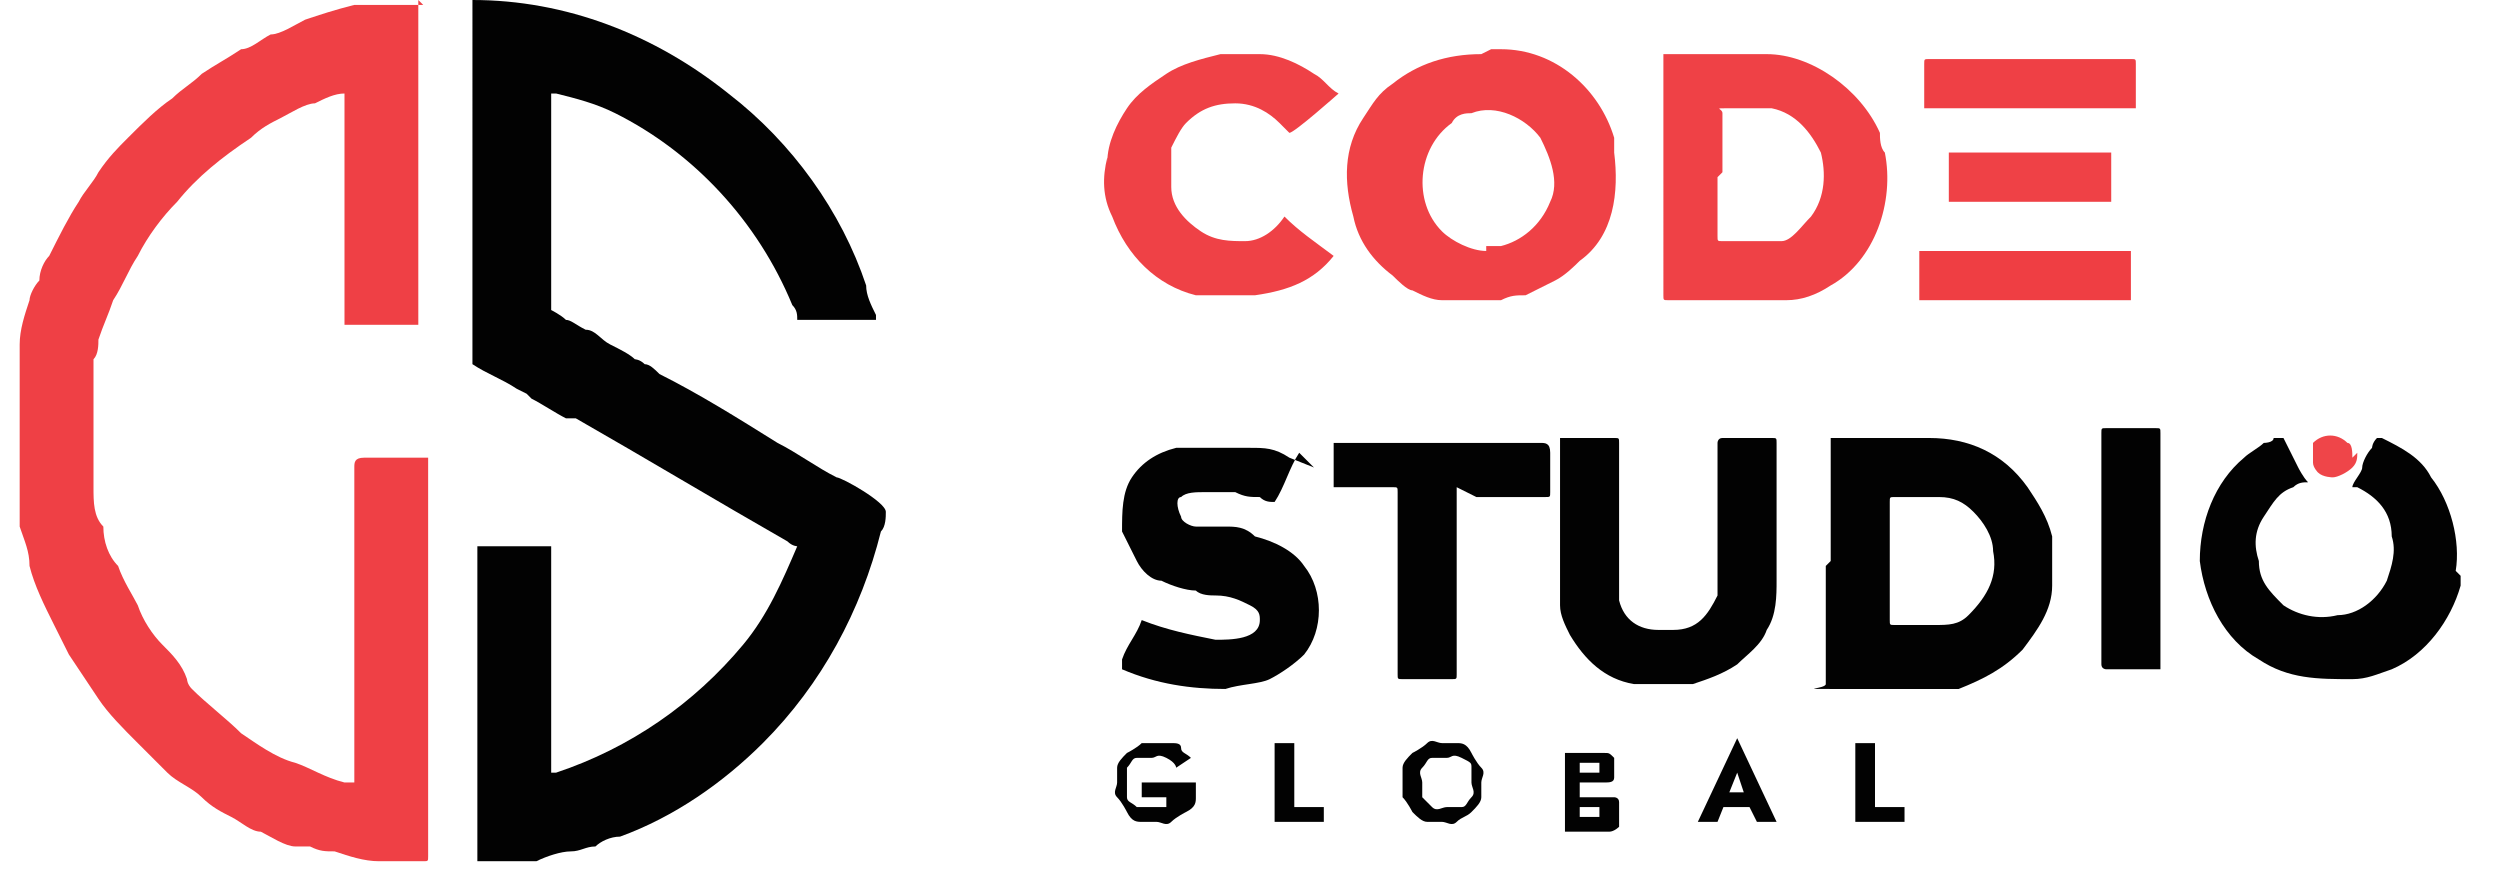 <?xml version="1.0" encoding="UTF-8"?>
<svg id="Layer_2" xmlns="http://www.w3.org/2000/svg" version="1.1" viewBox="0 0 50.8 17.8">
  <!-- Generator: Adobe Illustrator 29.4.0, SVG Export Plug-In . SVG Version: 2.1.0 Build 152)  -->
  <defs>
    <style>
      .st0 {
        fill: #ef3e43;
      }

      .st1 {
        fill: #ef4549;
      }

      .st2 {
        fill: #ef4045;
      }

      .st3 {
        fill: #020202;
      }

      .st4 {
        fill: #ef4146;
      }
    </style>
  </defs>
  <path class="st2" d="M8.5,0c0,.1,0,.2,0,.4v6.1h0c0,.1,0,.1,0,.1h-1.4s0,0-.1,0V1.9s0,0,0,0c-.2,0-.4.1-.6.2-.2,0-.5.2-.7.3-.2.1-.4.2-.6.4-.6.4-1.1.8-1.5,1.3-.3.3-.6.7-.8,1.1-.2.3-.3.6-.5.9-.1.3-.2.5-.3.8,0,.1,0,.3-.1.4,0,0,0,.2,0,.3,0,.1,0,.3,0,.4,0,0,0,.2,0,.3,0,.3,0,.7,0,1,0,.2,0,.4,0,.6,0,.3,0,.6.2.8,0,.3.1.6.3.8.1.3.3.6.4.8.1.3.3.6.5.8.2.2.4.4.5.7,0,0,0,.1.1.2.3.3.7.6,1,.9.3.2.7.5,1.1.6.3.1.6.3,1,.4,0,0,.2,0,.2,0,0,0,0,0,0-.1v-6.3c0-.1,0-.2.2-.2.4,0,.9,0,1.3,0h0s0,0,0,0c0,0,0,0,0,0v8.1h0c0,.1,0,.1-.1.1-.1,0-.2,0-.4,0-.2,0-.3,0-.5,0-.3,0-.6-.1-.9-.2-.2,0-.3,0-.5-.1,0,0-.2,0-.3,0-.2,0-.5-.2-.7-.3-.2,0-.4-.2-.6-.3-.2-.1-.4-.2-.6-.4-.2-.2-.5-.3-.7-.5-.2-.2-.4-.4-.6-.6-.3-.3-.6-.6-.8-.9-.2-.3-.4-.6-.6-.9-.1-.2-.2-.4-.3-.6-.2-.4-.4-.8-.5-1.2,0-.3-.1-.5-.2-.8,0,0,0-.2,0-.3,0-.1,0-.2,0-.3,0-.2,0-.3,0-.5,0-.2,0-.3,0-.5,0-.3,0-.6,0-.9,0-.2,0-.3,0-.5,0-.1,0-.2,0-.4,0,0,0-.2,0-.3,0-.3.1-.6.2-.9,0-.1.1-.3.2-.4,0-.2.1-.4.2-.5.2-.4.4-.8.6-1.1.1-.2.3-.4.4-.6.2-.3.4-.5.6-.7.3-.3.6-.6.9-.8.2-.2.4-.3.6-.5.3-.2.5-.3.8-.5.2,0,.4-.2.6-.3.2,0,.5-.2.7-.3.3-.1.6-.2,1-.3.2,0,.4,0,.6,0,.2,0,.3,0,.5,0,.1,0,.2,0,.3,0,0,0,0,0,0,0h0Z"/>
  <path class="st3" d="M10.7,8c0,0,0,0-.2-.1-.3-.2-.6-.3-.9-.5,0,0,0,0,0-.1,0-.2,0-.4,0-.6V.1s0,0,0-.1c1.9,0,3.7.7,5.2,1.9,1.3,1,2.3,2.4,2.8,3.9,0,.2.1.4.2.6,0,0,0,0,0,.1,0,0,0,0,0,0h-1.5c0,0,0,0-.1,0,0-.1,0-.2-.1-.3-.7-1.7-2-3.1-3.6-3.9-.4-.2-.8-.3-1.2-.4,0,0-.1,0-.1,0v4.3s0,0,0,.1c0,0,0,0,0,0,0,0,.2.1.3.2,0,0,0,0,0,0,.1,0,.2.1.4.2.2,0,.3.2.5.3,0,0,0,0,0,0,.2.1.4.2.5.3,0,0,.1,0,.2.1,0,0,0,0,0,0,0,0,0,0,0,0,.1,0,.2.1.3.2.8.4,1.6.9,2.4,1.4.4.2.8.5,1.2.7.1,0,1,.5,1,.7,0,.1,0,.3-.1.4-.4,1.6-1.2,3.1-2.4,4.3-.8.8-1.8,1.5-2.9,1.9-.2,0-.4.1-.5.2-.2,0-.3.1-.5.1-.2,0-.5.1-.7.2-.1,0-.2,0-.3,0-.3,0-.6,0-.9,0,0,0,0,0,0,0,0,0,0,0,0,0v-6.4c.5,0,1,0,1.5,0,0,0,0,0,0,0,0,0,0,0,0,.1v4.5s0,0,0,0c0,0,0,0,.1,0,1.5-.5,2.8-1.4,3.8-2.6.5-.6.8-1.3,1.1-2,0,0,0,0,0,0h0s0,0,0,0c0,0-.1,0-.2-.1-1.4-.8-2.9-1.7-4.3-2.5,0,0-.1,0-.2,0,0,0,0,0,0,0,0,0,0,0,0,0-.2-.1-.5-.3-.7-.4,0,0,0,0,0,0,0,0,0,0,0,0"/>
  <path class="st3" d="M50,11.7c0,0,0,.2,0,.2-.2.7-.7,1.4-1.4,1.7-.3.1-.5.2-.8.2-.7,0-1.3,0-1.9-.4-.7-.4-1.1-1.2-1.2-2,0-.8.3-1.6.9-2.1.1-.1.3-.2.4-.3,0,0,.2,0,.2-.1,0,0,.2,0,.2,0,0,0,0,0,0,0,.1.2.2.4.3.6,0,0,.1.2.2.3,0,0,0,0,0,0-.1,0-.2,0-.3.1-.3.1-.4.3-.6.6-.2.3-.2.6-.1.9,0,.4.2.6.5.9.3.2.7.3,1.1.2.4,0,.8-.3,1-.7.1-.3.2-.6.1-.9,0-.5-.3-.8-.7-1,0,0,0,0-.1,0,0,0,0,0,0,0,0-.1.2-.3.2-.4,0-.1.1-.3.2-.4,0,0,0-.1.1-.2,0,0,0,0,.1,0,.4.2.8.4,1,.8.4.5.6,1.3.5,1.9"/>
  <path class="st3" d="M37.2,11.4v-2.4h0c0-.1,0-.1,0-.1,0,0,0,0,.1,0,.6,0,1.3,0,1.9,0,.8,0,1.5.3,2,1,.2.3.4.6.5,1,0,.3,0,.7,0,1,0,.5-.3.9-.6,1.3-.4.4-.8.6-1.3.8-.2,0-.3,0-.5,0-.7,0-1.4,0-2.1,0s-.1,0-.1-.1v-2.4M38.4,11.4h0v1.2c0,.1,0,.1.1.1.3,0,.5,0,.8,0,.3,0,.5,0,.7-.2.4-.4.6-.8.5-1.3,0-.3-.2-.6-.4-.8-.2-.2-.4-.3-.7-.3-.3,0-.6,0-.9,0-.1,0-.1,0-.1.1v1.2"/>
  <path class="st3" d="M31.7,8.9c0,0,0,0,.1,0h1c.1,0,.1,0,.1.1v2.5c0,.2,0,.5,0,.7.1.4.4.6.8.6,0,0,.2,0,.3,0,.5,0,.7-.3.9-.7,0-.2,0-.4,0-.6,0-.8,0-1.7,0-2.5s0,0,0,0c0,0,0-.1.1-.1,0,0,.1,0,.2,0h.8c.1,0,.1,0,.1.1,0,.9,0,1.9,0,2.8,0,.3,0,.7-.2,1-.1.3-.4.5-.6.7-.3.2-.6.3-.9.4-.4,0-.8,0-1.2,0-.6-.1-1-.5-1.3-1-.1-.2-.2-.4-.2-.6,0-.2,0-.4,0-.6,0-.9,0-1.7,0-2.6,0,0,0,0,0-.1"/>
  <path class="st3" d="M26.4,9.2c-.2.3-.3.7-.5,1-.1,0-.2,0-.3-.1-.2,0-.3,0-.5-.1-.2,0-.4,0-.6,0-.2,0-.4,0-.5.1-.1,0-.1.2,0,.4,0,.1.2.2.3.2,0,0,.2,0,.3,0,0,0,.2,0,.3,0,.2,0,.4,0,.6.2.4.1.8.3,1,.6.4.5.4,1.3,0,1.8-.2.2-.5.4-.7.5s-.6.1-.9.2c-.7,0-1.4-.1-2.1-.4,0,0,0,0,0,0,0,0,0-.1,0-.2.1-.3.3-.5.4-.8.5.2,1,.3,1.5.4.3,0,.9,0,.9-.4,0-.1,0-.2-.2-.3-.2-.1-.4-.2-.7-.2-.1,0-.3,0-.4-.1-.2,0-.5-.1-.7-.2-.2,0-.4-.2-.5-.4-.1-.2-.2-.4-.3-.6,0-.4,0-.8.2-1.1.2-.3.5-.5.9-.6.2,0,.3,0,.5,0,.3,0,.7,0,1,0,.3,0,.5,0,.8.2,0,0,.5.2.5.2"/>
  <path class="st3" d="M29.6,9.9v3.8c0,.1,0,.1-.1.1h-1c-.1,0-.1,0-.1-.1v-3.7c0-.1,0-.1-.1-.1h-1.2s0,0,0,0c0,0,0,0,0,0,0-.3,0-.6,0-.9,0,0,0,0,.1,0h1.4c.9,0,1.8,0,2.7,0,.1,0,.2,0,.2.2v.8c0,.1,0,.1-.1.1h-1.4"/>
  <path class="st3" d="M43.9,11.3v2.3s0,0,0,0c0,0,0,0,0,0-.4,0-.7,0-1.1,0,0,0-.1,0-.1-.1,0,0,0,0,0-.1v-4.6c0-.1,0-.1.1-.1h1c.1,0,.1,0,.1.1v2.4h0Z"/>
  <path class="st1" d="M47.9,9.2c0,.1,0,.2-.1.3-.1.1-.3.2-.4.2,0,0-.2,0-.3-.1,0,0-.1-.1-.1-.2,0-.2,0-.3,0-.4.2-.2.5-.2.7,0,.1,0,.1.2.1.3"/>
  <path class="st4" d="M22.5,3.3c0-.4.2-.8.4-1.1.2-.3.5-.5.8-.7.3-.2.7-.3,1.1-.4.3,0,.5,0,.8,0,.4,0,.8.2,1.1.4.2.1.3.3.5.4,0,0,0,0,0,0,0,0-.9.8-1,.8,0,0-.1-.1-.2-.2-.2-.2-.5-.4-.9-.4s-.7.1-1,.4c-.1.1-.2.3-.3.5,0,.2,0,.5,0,.8,0,.4.3.7.6.9.3.2.6.2.9.2.3,0,.6-.2.8-.5,0,0,0,0,0,0,0,0,0,0,0,0,.3.3.6.5,1,.8,0,0,0,0,0,0-.4.5-.9.7-1.6.8-.4,0-.8,0-1.2,0-.8-.2-1.4-.8-1.7-1.6-.2-.4-.2-.8-.1-1.2"/>
  <path class="st4" d="M30.3,1c0,0,.2,0,.2,0,1.1,0,2,.8,2.3,1.8,0,.1,0,.2,0,.3.1.8,0,1.7-.7,2.2-.1.1-.3.3-.5.4-.2.1-.4.2-.6.3-.2,0-.3,0-.5.1-.2,0-.5,0-.7,0-.2,0-.3,0-.5,0-.2,0-.4-.1-.6-.2-.1,0-.3-.2-.4-.3-.4-.3-.7-.7-.8-1.2-.2-.7-.2-1.4.2-2,.2-.3.3-.5.6-.7.5-.4,1.1-.6,1.8-.6M30.2,5c.1,0,.2,0,.3,0,.4-.1.8-.4,1-.9.2-.4,0-.9-.2-1.3-.3-.4-.9-.7-1.4-.5-.1,0-.3,0-.4.2-.7.5-.8,1.6-.2,2.2.2.2.6.4.9.4"/>
  <path class="st4" d="M33.7,1.1h.1c.7,0,1.4,0,2.1,0,.9,0,1.9.7,2.3,1.6,0,.1,0,.3.1.4.2,1-.2,2.2-1.1,2.7,0,0,0,0,0,0-.3.2-.6.3-.9.3-.3,0-.7,0-1,0-.3,0-.6,0-1,0s-.3,0-.4,0c-.1,0-.1,0-.1-.1h0V1.1M34.9,3.6v1.2c0,.1,0,.1.1.1.3,0,.6,0,.9,0,0,0,.2,0,.3,0,.2,0,.4-.3.6-.5.3-.4.3-.9.2-1.3-.2-.4-.5-.8-1-.9-.3,0-.6,0-.9,0s-.1,0-.1.1v1.2"/>
  <path class="st2" d="M43.3,2.2s0,0,0,0c0,0,0,0,0,0h-4.2s0,0,0,0c0,0,0,0,0-.1v-.8c0-.1,0-.1.1-.1h4.1c.1,0,.1,0,.1.1v.7h0c0,.2,0,.2,0,.2,0,0,0,0,0,0"/>
  <path class="st4" d="M42.9,3.1v1s0,0,0,0,0,0,0,0c0,0,0,0,0,0h-3.3s0,0,0,0c0,0,0,0,0,0v-1s0,0,0,0c0,0,0,0,0,0,0,0,0,0,0,0,1.1,0,2.2,0,3.3,0,0,0,0,0,0,0"/>
  <path class="st0" d="M39,6.1v-1h4.3v1s0,0,0,0c0,0,0,0,0,0,0,0,0,0,0,0-1.4,0-2.8,0-4.2,0,0,0,0,0,0,0"/>
  <path class="st3" d="M23.5,15.9h.8c0,.1,0,.2,0,.3s0,.2-.2.3c0,0-.2.1-.3.2s-.2,0-.3,0-.2,0-.3,0c-.1,0-.2,0-.3-.2,0,0-.1-.2-.2-.3s0-.2,0-.3,0-.2,0-.3c0-.1.1-.2.2-.3,0,0,.2-.1.3-.2.1,0,.2,0,.3,0s.2,0,.3,0,.2,0,.2.1.1.1.2.2l-.3.2c0,0,0-.1-.2-.2s-.2,0-.3,0-.2,0-.3,0-.1.1-.2.2c0,0,0,.2,0,.3s0,.2,0,.3.1.1.2.2c0,0,.2,0,.3,0s.1,0,.2,0,0,0,.1,0c0,0,0,0,0-.1s0,0,0-.1h-.5v-.3h0Z"/>
  <path class="st3" d="M26.3,15.1v1.3h.6v.3h-1v-1.6h.3Z"/>
  <path class="st3" d="M28.5,15.6c0-.1.1-.2.2-.3,0,0,.2-.1.3-.2s.2,0,.3,0,.2,0,.3,0c.1,0,.2,0,.3.2,0,0,.1.2.2.3s0,.2,0,.3,0,.2,0,.3c0,.1-.1.2-.2.3s-.2.1-.3.2-.2,0-.3,0-.2,0-.3,0c-.1,0-.2-.1-.3-.2,0,0-.1-.2-.2-.3,0-.1,0-.2,0-.3s0-.2,0-.3h0ZM28.9,16.2c0,0,.1.1.2.2s.2,0,.3,0,.2,0,.3,0,.1-.1.2-.2,0-.2,0-.3,0-.2,0-.3,0-.1-.2-.2-.2,0-.3,0-.2,0-.3,0-.1.1-.2.2,0,.2,0,.3,0,.2,0,.3h0Z"/>
  <path class="st3" d="M32.1,15.7h.3s0,0,.1,0,0,0,0,0c0,0,0,0,0-.1,0,0,0-.1,0-.1s0,0-.2,0h-.2v1.1h.2c0,0,.1,0,.1,0,0,0,0,0,.1,0,0,0,0,0,0-.1s0,0,0-.1c0,0,0,0,0,0s0,0,0,0,0,0-.1,0h-.3v-.2h.3c0,0,.2,0,.2,0,0,0,.1,0,.2,0,0,0,.1,0,.1.1s0,.1,0,.2,0,.2,0,.3c0,0-.1.1-.2.1,0,0-.2,0-.3,0h-.6v-1.6h.5c.1,0,.2,0,.3,0s.1,0,.2.1c0,0,0,.1,0,.2s0,.1,0,.2-.1.1-.2.1-.2,0-.3,0h-.3c0-.1,0-.1,0-.1Z"/>
  <path class="st3" d="M35.1,16.2h0c0,0-.2.5-.2.5h-.4l.8-1.7.8,1.7h-.4l-.2-.4h0c0,0-.2-.6-.2-.6l-.2.5h0ZM35,16.1h.8v.3s-.8,0-.8,0v-.3s0,0,0,0Z"/>
  <path class="st3" d="M38.1,15.1v1.3h.6v.3h-1v-1.6h.3Z"/>
</svg>